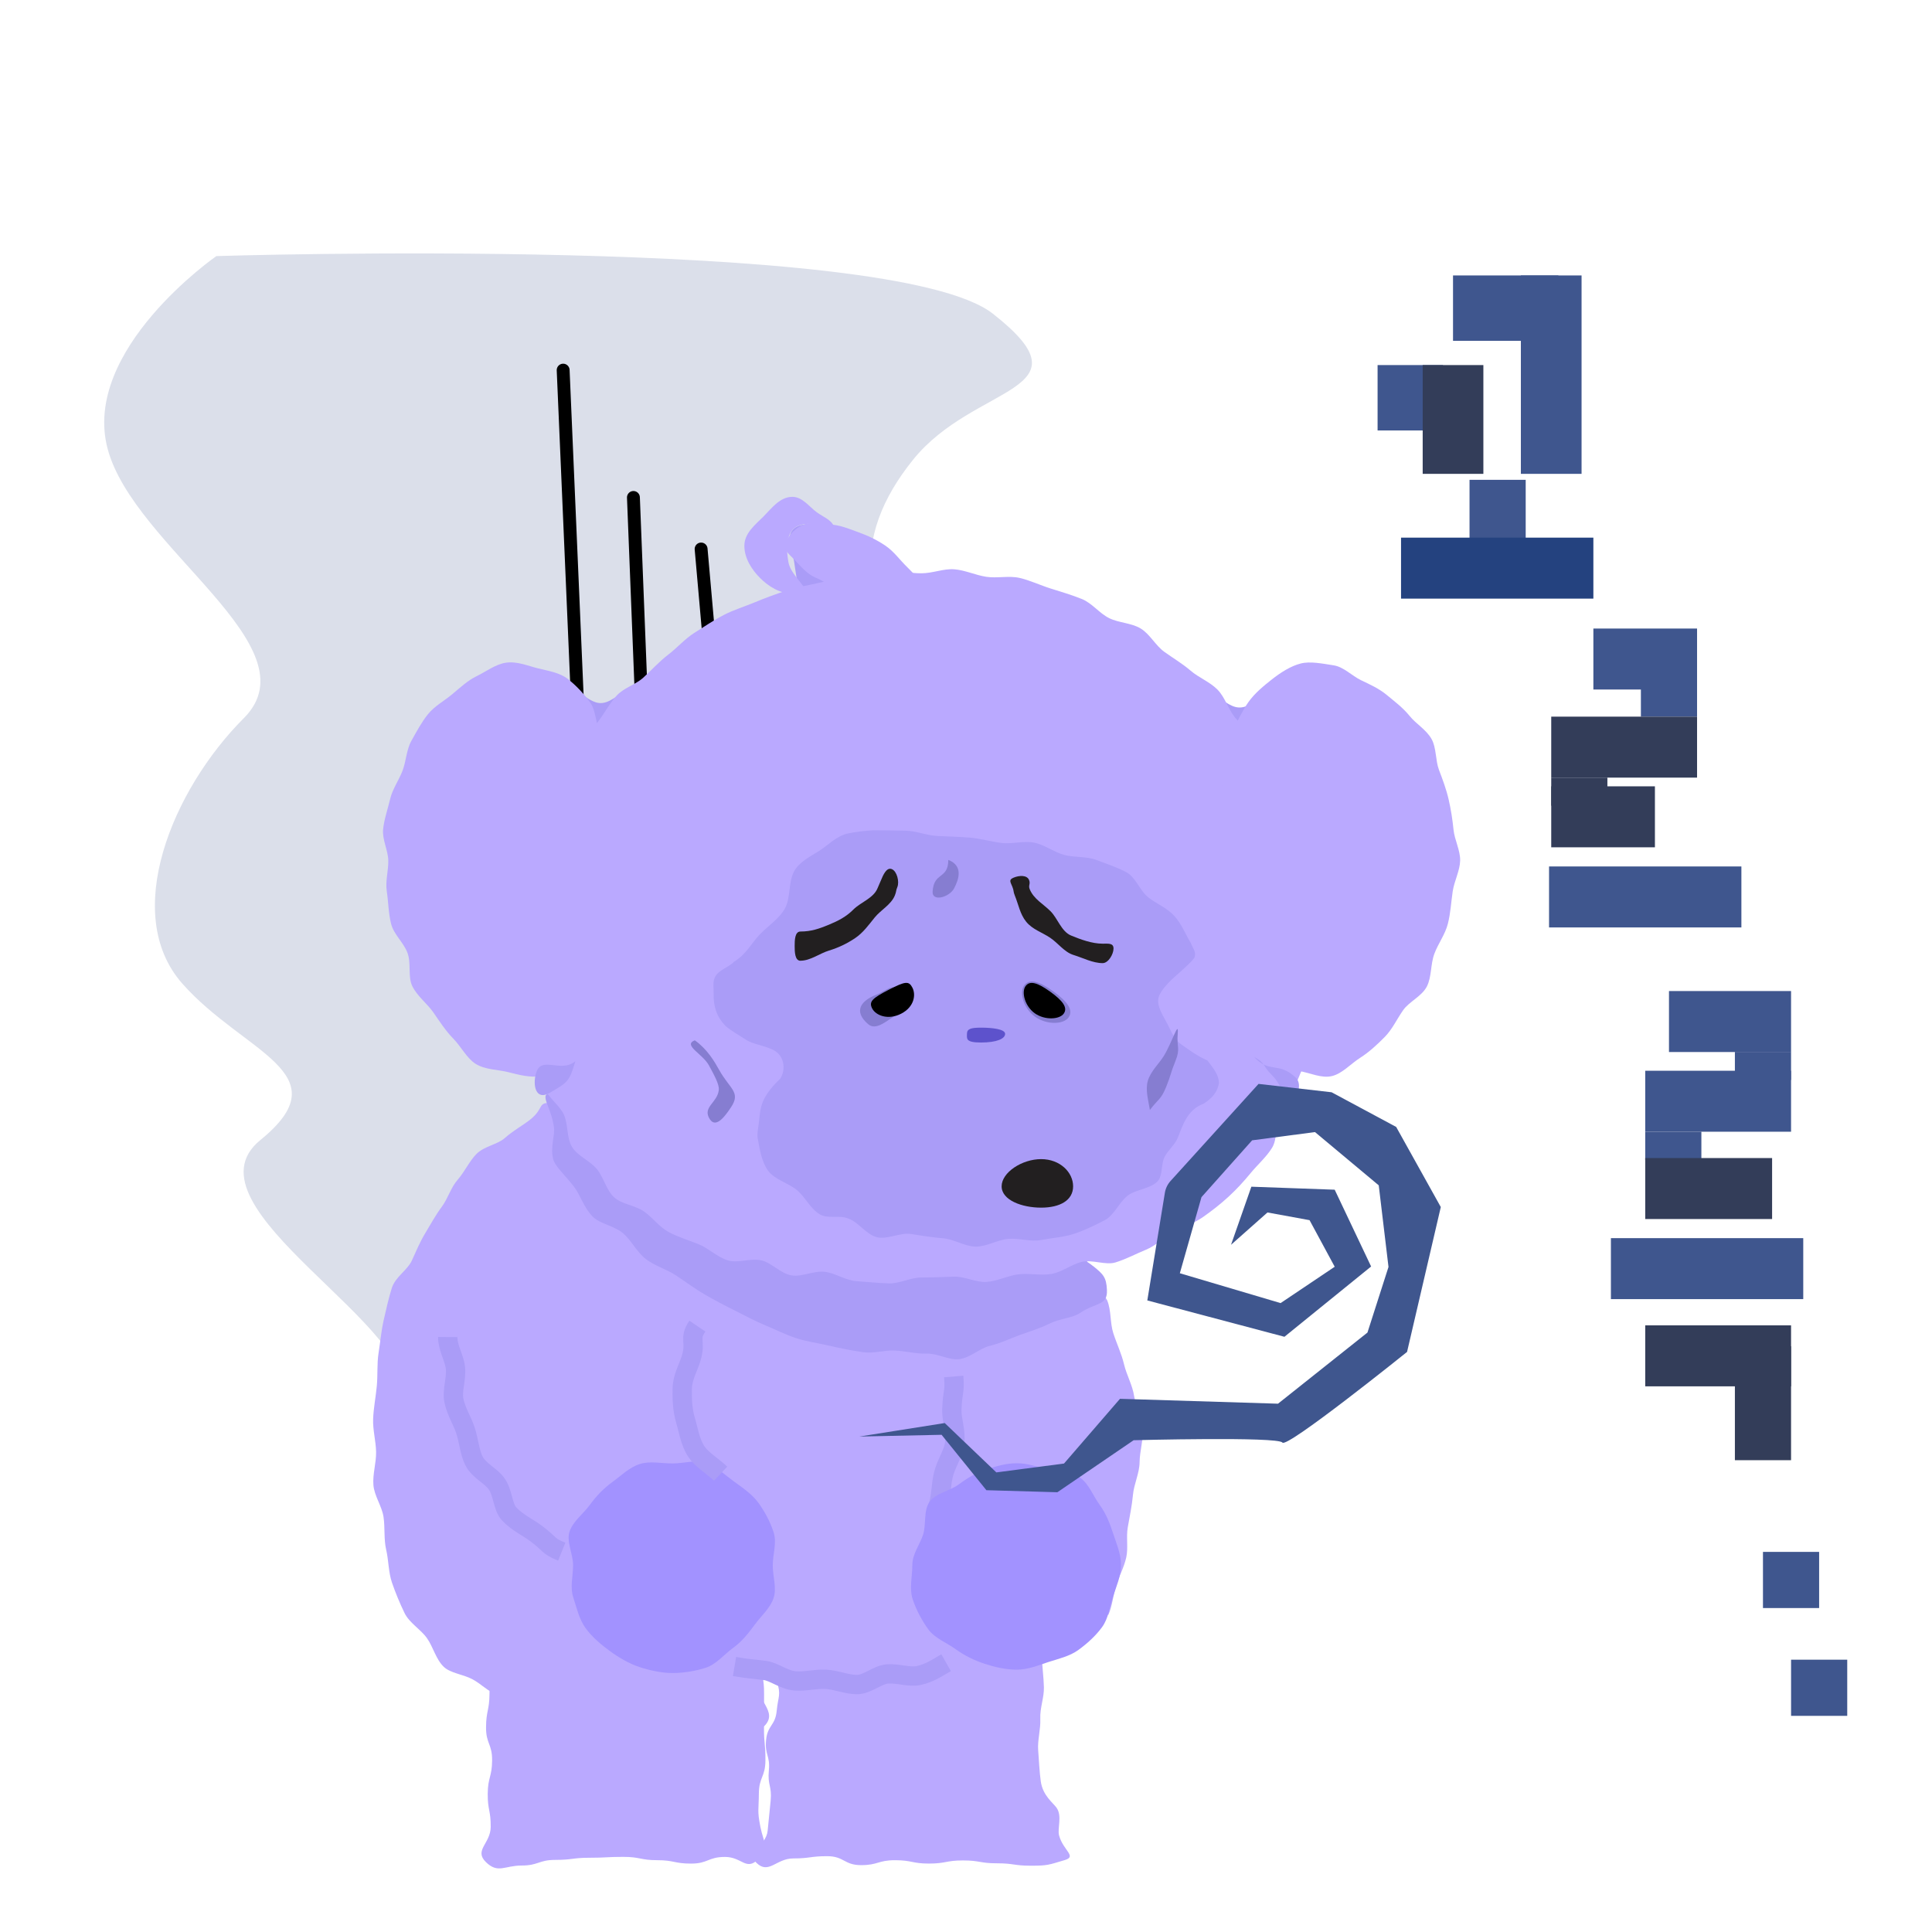 <svg width="300" height="300" viewBox="0 0 300 300" fill="none" xmlns="http://www.w3.org/2000/svg">
<path opacity="0.19" d="M33.599 39.765C33.599 39.765 12.619 54.31 16.711 69.688C20.803 85.066 48.955 100.419 37.864 111.51C26.772 122.602 18.75 141.902 28.307 152.729C37.864 163.556 53.241 166.604 40.432 177.025C27.622 187.446 66.478 206.559 62.442 217.506L148.661 220.152C148.661 220.152 162.045 131.012 147.13 113.32C132.214 95.628 132.158 83.387 141.747 71.427C151.335 59.468 169.824 61.01 154.182 48.719C138.54 36.428 33.599 39.765 33.599 39.765Z" fill="#3F568E"/>
<path d="M87.447 57.475L90.287 123.392" stroke="black" stroke-width="2" stroke-linecap="round" stroke-linejoin="round"/>
<path d="M98.358 77.245L99.791 113.546" stroke="black" stroke-width="2" stroke-linecap="round" stroke-linejoin="round"/>
<path d="M108.868 85.249L110.79 106.991" stroke="black" stroke-width="2" stroke-linecap="round" stroke-linejoin="round"/>
<path d="M169.133 196.9C168.424 195.172 168.582 192.836 167.344 191.591C166.106 190.346 163.947 189.876 162.289 189.185C160.634 188.494 158.846 187.696 157.025 187.689C155.205 187.682 153.18 187.714 151.451 188.423L151.913 189.552C150.185 190.261 148.611 190.977 147.366 192.215C146.121 193.454 145.433 195.122 144.741 196.777C144.05 198.431 144.085 200.029 144.078 201.85C144.071 203.67 144.318 205.176 145.027 206.902C145.669 209.24 145.482 209.325 146.019 211.692C146.555 214.059 146.587 214.052 147.119 216.423C147.652 218.794 147.521 218.822 148.054 221.193L148.248 221.44C147.959 223.588 147.289 223.5 146.999 225.648C146.71 227.797 147.222 227.867 146.932 230.019C146.643 232.171 144.569 232.383 145.602 234.291C146.837 236.57 147.733 235.879 149.934 237.251C152.136 238.623 152.185 238.542 154.383 239.915C156.581 241.287 156.295 241.753 158.496 243.125C160.698 244.497 161.368 243.418 163.569 244.79C165.771 246.162 165.661 246.342 167.863 247.715C170.064 249.087 169.605 250.032 172.1 250.759C172.689 249.468 172.833 247.817 173.317 246.222C173.747 244.804 174.53 243.407 174.883 241.844C175.215 240.356 174.851 238.708 175.119 237.166C175.416 235.47 175.768 233.836 175.924 232.132C176.079 230.428 176.94 228.756 176.957 227.042C176.975 225.327 177.564 223.542 177.441 221.835C177.317 220.127 176.361 218.462 176.104 216.765C175.846 215.068 174.932 213.513 174.537 211.84C174.142 210.168 173.398 208.651 172.872 207.014C172.346 205.378 172.576 203.497 171.92 201.906C170.473 199.426 170.209 199.539 169.126 196.904L169.133 196.9Z" fill="#BAA9FF"/>
<path d="M117.722 288.718C115.835 290.553 115.214 288.344 112.582 288.344C109.95 288.344 109.95 289.378 107.319 289.378C104.687 289.378 104.687 288.849 102.055 288.849C99.423 288.849 99.423 288.334 96.792 288.334C94.16 288.334 94.16 288.471 91.528 288.471C88.897 288.471 88.897 288.803 86.261 288.803C83.626 288.803 83.629 289.678 80.994 289.678C78.359 289.678 77.315 290.983 75.442 289.134C73.568 287.286 76.175 286.27 76.197 283.688C76.218 281.105 75.713 281.105 75.734 278.523C75.755 275.94 76.394 275.948 76.415 273.369C76.436 270.79 75.452 270.779 75.473 268.2C75.494 265.622 75.985 265.625 76.006 263.043C76.027 260.461 76.288 260.464 76.309 257.885C76.331 255.306 76.57 255.306 76.592 252.728C76.613 250.149 76.323 250.145 76.345 247.566C76.366 244.988 76.422 244.984 76.443 242.405C76.465 239.826 74.143 238.877 75.992 237.078C77.84 235.279 78.782 237.156 81.414 237.156C84.046 237.156 84.046 237.657 86.677 237.657C89.309 237.657 89.309 236.944 91.941 236.944C94.573 236.944 94.573 237.343 97.204 237.343C99.836 237.343 99.836 237.53 102.468 237.53C105.1 237.53 105.1 236.711 107.735 236.711C110.37 236.711 110.367 236.383 113.002 236.383C115.637 236.383 116.431 235.353 118.304 237.205C120.177 239.057 117.57 239.816 117.549 242.398C117.528 244.981 118.142 244.984 118.121 247.563C118.1 250.142 118.318 250.145 118.297 252.724C118.276 255.303 118.258 255.303 118.237 257.885C118.216 260.468 118.668 260.468 118.646 263.05C118.625 265.632 118.653 265.629 118.632 268.208C118.611 270.786 118.876 270.79 118.855 273.372C118.833 275.955 117.853 275.944 117.835 278.523C117.817 281.102 117.57 281.119 118.068 283.652C118.565 286.185 119.578 286.922 117.729 288.722L117.722 288.718Z" fill="#BAA9FF"/>
<path d="M117.888 260.581C118.227 259.572 120.238 259.97 120.583 260.976C121.345 263.181 120.827 263.339 120.605 265.661C120.382 267.982 119.183 267.865 118.957 270.19C118.731 272.515 119.613 272.6 119.387 274.921C119.162 277.242 119.888 277.313 119.663 279.634C119.437 281.955 119.423 281.955 119.2 284.28C118.978 286.605 115.8 287.66 117.479 289.279C119.377 291.107 120.534 288.577 123.169 288.577C125.804 288.577 125.804 288.228 128.44 288.228C131.075 288.228 131.075 289.618 133.71 289.618C136.346 289.618 136.346 288.852 138.981 288.852C141.616 288.852 141.616 289.374 144.251 289.374C146.887 289.374 146.887 288.888 149.522 288.888C152.157 288.888 152.157 289.332 154.792 289.332C157.428 289.332 157.428 289.706 160.066 289.706C162.705 289.706 162.808 289.579 165.337 288.831C167.277 288.256 165.079 287.339 164.455 285.011C164.159 283.906 164.967 282.008 164.07 280.717C163.545 279.959 161.922 278.833 161.612 276.614C161.414 275.196 161.336 273.513 161.206 271.75C161.093 270.208 161.608 268.536 161.537 266.871C161.467 265.205 162.134 263.614 162.098 262.009C162.063 260.404 161.806 258.714 161.795 257.176C161.781 255.391 161.605 253.747 161.612 252.333C161.622 249.405 160.317 249.75 161.354 247.563C162.458 245.242 163.139 246.406 164.289 243.287C164.776 241.968 164.067 240.063 164.303 238.034C164.48 236.535 165.192 234.909 165.104 232.979C165.034 231.423 164.201 229.836 163.894 227.98C163.637 226.417 164.293 224.544 163.831 222.756C163.428 221.203 161.911 219.88 161.329 218.148C160.814 216.61 161.167 214.673 160.497 212.991C159.894 211.474 159.209 209.89 158.468 208.253C157.791 206.757 157.089 205.184 156.285 203.586C155.547 202.111 154.38 200.784 153.529 199.222C152.739 197.768 151.392 196.572 150.499 195.038C149.663 193.602 149.261 191.859 148.333 190.349C147.458 188.931 146.4 187.993 145.44 186.511C143.101 185.424 143.211 185.308 140.713 184.666C138.215 184.024 138.032 184.737 135.534 184.094C133.036 183.452 133.206 182.786 130.708 182.144C128.21 181.498 128.165 181.674 125.667 181.029C123.169 180.383 123.314 179.826 120.816 179.18C118.319 178.535 118.16 179.152 115.662 178.51C113.164 177.864 113.228 177.621 110.727 176.979C108.225 176.337 108.293 176.09 105.795 175.448C103.297 174.806 103.459 174.171 100.962 173.525C98.464 172.88 98.454 172.922 95.956 172.276C93.455 171.631 93.303 172.227 90.802 171.581C88.3 170.936 88.311 171.352 85.732 171.25C83.305 171.151 84.639 172.026 82.289 173.882C81.192 174.749 79.735 175.518 78.373 176.725C77.244 177.727 75.205 177.967 73.992 179.18C72.888 180.284 72.186 181.907 71.085 183.167C69.984 184.426 69.579 186.07 68.598 187.393C67.617 188.716 66.887 190.074 66.044 191.468C65.201 192.861 64.615 194.283 63.941 195.757C63.267 197.232 61.383 198.266 60.833 200.026C60.353 201.564 59.962 203.282 59.57 205.028C59.21 206.63 59.052 208.373 58.78 210.112C58.522 211.756 58.674 213.509 58.508 215.241C58.343 216.974 58.007 218.61 57.94 220.332C57.873 222.054 58.367 223.736 58.399 225.447C58.431 227.158 57.849 228.894 57.983 230.587C58.117 232.281 59.302 233.872 59.553 235.544C59.803 237.216 59.581 239.005 59.965 240.641C60.35 242.278 60.315 244.141 60.858 245.725C61.401 247.309 62.1 249.002 62.833 250.502C63.567 252.001 65.338 253.013 66.301 254.375C67.264 255.737 67.698 257.684 68.922 258.838C69.97 259.822 71.815 259.953 73.332 260.739C74.666 261.431 75.83 262.711 77.368 263.262C78.839 263.791 80.497 263.837 82.017 264.246C83.538 264.655 85.136 265.008 86.611 265.318C88.308 265.671 89.786 266.578 91.154 266.797C93.959 267.248 93.539 266.878 95.899 267.005C98.693 267.156 98.69 267.259 101.487 267.365C104.285 267.47 104.313 266.73 107.111 266.839C109.908 266.948 109.855 268.289 112.653 268.398C115.45 268.508 116.452 270.077 118.516 268.186C121.278 265.657 116.763 263.967 117.899 260.57L117.888 260.581Z" fill="#BAA9FF"/>
<path d="M119.183 246.677C116.914 247.609 117.39 248.766 115.122 249.697C112.854 250.629 112.614 250.047 110.345 250.978C108.077 251.909 108.243 252.315 105.975 253.246C103.706 254.178 103.77 254.34 101.501 255.271C99.233 256.203 99.053 255.772 96.785 256.703C96.016 257.021 95.261 256.485 94.943 255.712C94.012 253.444 94.103 253.409 93.172 251.14C92.241 248.872 92.216 248.882 91.285 246.618C90.353 244.349 90.406 244.328 89.479 242.06C88.551 239.791 87.605 240.179 86.674 237.911C85.743 235.643 86.55 235.311 85.623 233.046C84.695 230.781 84.06 231.039 83.132 228.77C82.204 226.502 82.546 226.361 81.615 224.093C80.684 221.824 81.587 221.454 80.656 219.189C79.724 216.924 79.41 217.051 78.479 214.779C77.548 212.507 77.216 212.648 76.285 210.377C75.576 208.648 74.711 206.909 74.718 205.152C74.725 203.395 75.907 201.709 76.599 200.054C77.29 198.4 78.31 197.119 79.601 195.835C80.892 194.551 81.806 192.822 83.531 192.113L83.926 193.073C85.654 192.364 87.186 192.053 88.942 192.057C90.699 192.06 92.385 192.208 94.04 192.9C95.695 193.591 97.473 194.11 98.757 195.401C100.041 196.692 100.334 198.484 101.043 200.209C101.974 202.478 102.676 202.189 103.607 204.457C104.539 206.725 104.916 206.57 105.848 208.835C106.779 211.1 106.461 211.23 107.393 213.499C108.324 215.767 107.774 215.993 108.705 218.258C109.636 220.522 109.714 220.491 110.645 222.759C111.577 225.027 112.148 224.791 113.08 227.059C114.011 229.328 113.351 229.599 114.279 231.868C115.207 234.136 115.782 233.9 116.71 236.168C117.637 238.437 117.144 238.641 118.075 240.91C119.006 243.178 119.116 243.132 120.047 245.4C120.364 246.169 119.948 246.353 119.179 246.67L119.183 246.677Z" fill="#BAA9FF"/>
<path d="M123.134 82.226C121.973 83.524 123.014 85.517 123.296 87.129C123.578 88.742 123.631 90.435 124.383 91.719C126.03 91.402 128.083 90.999 129.11 89.758C130.137 88.516 130.359 86.466 130.359 84.752C130.359 83.993 130.193 82.928 129.971 82.24C127.332 81.323 124.284 80.942 123.134 82.226Z" fill="#AA9CF7"/>
<path d="M123.12 82.212C124.27 80.928 127.036 81.221 129.678 82.138C129.212 80.698 128.027 80.416 126.831 79.545C125.635 78.673 124.602 77.149 123.042 77.149C121.088 77.149 119.804 78.952 118.523 80.233C117.243 81.513 115.584 82.797 115.584 84.752C115.584 86.706 116.752 88.481 118.033 89.761C119.313 91.042 121.088 92.174 123.042 92.174C123.504 92.174 124.637 91.631 125.074 91.546C124.323 90.262 122.7 88.869 122.425 87.281C122.15 85.694 121.959 83.51 123.123 82.212H123.12Z" fill="#BAA9FF"/>
<path d="M189.104 108.268C190.808 109.34 191.82 110.247 193.425 109.693C194.392 109.358 194.59 108.208 196.336 106.906C197.352 109.27 196.939 109.15 196.89 111.718C196.84 114.286 197.638 114.304 197.588 116.872C197.539 119.44 196.89 119.43 196.84 122.002C196.791 124.573 197.535 124.584 197.486 127.156C197.437 129.728 196.343 129.706 196.294 132.278C196.244 134.85 199.14 137.485 196.629 138.025C194.117 138.565 195.246 135.069 193.828 132.811C192.409 130.553 192.529 130.479 191.111 128.221C189.693 125.963 189.58 126.037 188.162 123.78C186.744 121.522 185.894 122.055 184.475 119.797C183.057 117.539 182.92 117.56 183.071 114.897C183.209 112.498 183.523 112.741 185.061 110.896C186.599 109.051 186.941 109.312 189.104 108.264V108.268Z" fill="#AA9CF7"/>
<path d="M97.003 107.326C95.299 108.399 94.061 109.587 92.453 109.034C91.486 108.698 90.632 108.025 88.886 106.723C87.87 109.087 88.247 109.157 88.297 111.729C88.346 114.301 89.517 114.276 89.567 116.844C89.616 119.412 88.974 119.426 89.023 121.998C89.073 124.57 89.517 124.559 89.567 127.128C89.616 129.696 89.743 129.696 89.793 132.268C89.842 134.839 86.466 137.676 88.981 138.216C91.585 138.776 90.071 134.854 91.49 132.599C92.908 130.345 93.243 130.553 94.661 128.295C96.079 126.038 95.987 125.981 97.406 123.727C98.824 121.473 98.894 121.511 100.312 119.254C101.731 116.996 104.165 117.476 104.013 114.816C103.876 112.417 101.872 113.038 100.57 111.016C99.169 108.836 99.166 108.37 97.003 107.323V107.326Z" fill="#AA9CF7"/>
<path d="M169.757 196.607C171.302 197.86 171.8 198.322 171.884 200.308C171.99 202.788 170.247 202.171 167.669 203.899C166.501 204.683 164.575 204.721 162.881 205.568C161.527 206.245 159.982 206.715 158.292 207.321C156.831 207.847 155.371 208.584 153.66 208.994C152.132 209.36 150.686 210.821 148.961 211.05C147.391 211.258 145.616 210.133 143.884 210.189C142.297 210.242 140.702 209.808 138.977 209.71C137.386 209.618 135.7 210.207 133.996 209.964C132.292 209.72 130.528 209.371 128.821 208.969C127.102 208.563 125.332 208.341 123.663 207.801C121.994 207.261 120.396 206.436 118.78 205.773C117.165 205.109 115.602 204.235 114.043 203.466C112.483 202.696 110.896 201.853 109.396 200.985C107.897 200.118 106.444 199.028 105.011 198.075C103.505 197.073 101.695 196.576 100.337 195.542C98.877 194.431 98.065 192.646 96.799 191.542C95.388 190.31 93.162 190.074 92.019 188.903C90.65 187.499 90.11 185.562 89.175 184.331C87.789 182.503 86.169 181.131 85.887 179.953C85.439 178.104 86.173 176.365 86.025 175.109C85.63 171.775 83.407 169.669 85.767 169.743C88.353 169.828 88.311 170.904 90.78 171.673C93.25 172.442 93.08 172.985 95.546 173.754C98.012 174.524 98.051 174.411 100.521 175.183C102.99 175.956 103.004 175.913 105.474 176.686C107.943 177.455 107.788 177.949 110.257 178.722C112.727 179.491 112.942 178.806 115.408 179.579C117.877 180.351 117.782 180.655 120.251 181.424C122.721 182.196 122.672 182.352 125.141 183.124C127.61 183.897 127.893 182.99 130.362 183.763C132.832 184.535 132.821 184.564 135.29 185.336C137.76 186.109 137.845 185.834 140.314 186.606C142.784 187.379 142.589 188 145.059 188.772C147.528 189.545 147.68 189.054 150.15 189.824C152.619 190.593 152.563 190.783 155.032 191.552C157.501 192.321 157.251 193.122 159.72 193.895C162.19 194.667 162.215 194.667 164.762 195.119C167.309 195.57 167.732 194.981 169.743 196.611L169.757 196.607Z" fill="#AA9CF7"/>
<path d="M204.548 143.789C204.548 145.486 204.248 147.169 204.185 148.831C204.121 150.492 204.308 152.235 204.167 153.886C204.026 155.537 203.892 157.283 203.652 158.92C203.412 160.557 203.247 162.321 202.883 163.937C202.52 165.552 201.645 167.133 201.133 168.713C200.622 170.294 199.366 171.62 198.685 173.137C198.004 174.654 198.403 176.802 197.524 178.231C196.65 179.656 195.284 180.838 194.212 182.144C193.139 183.449 191.996 184.698 190.737 185.851C189.478 187.005 188.172 188.021 186.758 189.012C185.424 189.944 183.759 190.469 182.228 191.284C180.799 192.05 179.55 193.404 177.938 194.06C176.439 194.671 174.89 195.51 173.225 196.025C171.68 196.505 169.669 195.553 167.972 195.944C166.392 196.311 164.931 197.539 163.217 197.825C161.615 198.093 159.862 197.68 158.137 197.878C156.521 198.064 154.912 198.932 153.184 199.056C151.557 199.172 149.829 198.181 148.1 198.237C146.467 198.29 144.809 198.368 143.08 198.368C141.351 198.368 139.662 199.342 138.028 199.285C136.3 199.229 134.613 199.052 132.987 198.936C131.258 198.812 129.689 197.673 128.069 197.486C126.344 197.288 124.506 198.311 122.905 198.04C121.19 197.751 119.818 196.075 118.237 195.711C116.54 195.32 114.575 196.191 113.027 195.711C111.362 195.196 110.049 193.845 108.55 193.235C106.938 192.575 105.322 192.106 103.89 191.344C102.359 190.526 101.343 189.055 100.009 188.123C98.595 187.135 96.559 187.019 95.353 185.911C94.146 184.804 93.73 182.807 92.678 181.526C91.627 180.246 89.701 179.522 88.826 178.097C87.951 176.672 88.255 174.619 87.56 173.084C86.865 171.55 85.069 170.467 84.547 168.854C84.025 167.242 84.219 165.457 83.848 163.799C83.478 162.141 82.427 160.645 82.18 158.959C81.933 157.273 82.247 155.565 82.102 153.868C81.961 152.217 82.6 150.503 82.536 148.802C82.472 147.102 82.017 145.483 82.017 143.786C82.017 142.142 81.404 140.456 81.559 138.847C81.714 137.238 83.287 135.802 83.598 134.215C83.908 132.627 82.797 130.652 83.263 129.096C83.728 127.54 85.792 126.528 86.406 125.025C87.02 123.522 87.464 121.995 88.216 120.552C88.967 119.109 89.853 117.8 90.735 116.431C91.617 115.063 91.899 113.299 92.901 112.008C93.903 110.716 94.657 109.192 95.769 107.996C96.88 106.8 98.69 106.317 99.9 105.217C101.195 104.038 102.359 102.722 103.763 101.653C105.167 100.585 106.342 99.202 107.837 98.26C109.333 97.318 110.804 96.319 112.374 95.501C113.944 94.683 115.655 94.178 117.288 93.494C118.922 92.809 120.569 92.213 122.252 91.663C123.935 91.112 125.674 90.862 127.395 90.453C129.117 90.043 130.814 89.698 132.564 89.423C134.285 89.154 136.028 88.89 137.795 88.752C139.563 88.615 141.291 89.02 143.069 89.02C144.847 89.02 146.498 88.272 148.174 88.4C149.85 88.526 151.497 89.317 153.159 89.567C154.821 89.818 156.673 89.363 158.31 89.737C159.946 90.111 161.552 90.887 163.157 91.388C164.762 91.888 166.43 92.386 167.993 93.014C169.556 93.642 170.71 95.226 172.216 95.977C173.722 96.729 175.67 96.715 177.113 97.586C178.556 98.457 179.42 100.225 180.785 101.209C182.15 102.193 183.6 103.043 184.877 104.141C186.154 105.238 187.879 105.887 189.058 107.09C190.236 108.293 190.723 110.131 191.788 111.436C192.854 112.741 194.639 113.524 195.584 114.925C196.533 116.333 197.609 117.708 198.421 119.19C199.232 120.672 200.11 122.199 200.77 123.759C201.43 125.318 201.867 127.018 202.375 128.638C202.883 130.257 203.656 131.865 203.998 133.531C204.34 135.196 202.947 137.104 203.116 138.801C203.285 140.498 204.534 142.078 204.534 143.789H204.548Z" fill="#BAA9FF"/>
<path d="M98.302 132.645C98.559 134.356 99.709 135.975 99.79 137.64C99.872 139.306 99.6 141.14 99.508 142.795C99.413 144.537 99.251 146.291 98.965 147.913C98.665 149.645 97.085 150.997 96.587 152.559C96.051 154.246 95.465 155.72 94.718 157.163C93.899 158.747 93.264 160.222 92.216 161.457C91.066 162.811 90.086 164.18 88.696 165.037C87.232 165.937 85.701 166.851 84.007 167.105C82.314 167.359 80.589 166.914 78.924 166.484C77.343 166.074 75.325 166.134 73.826 165.175C72.464 164.303 71.6 162.511 70.351 161.238C69.212 160.077 68.291 158.652 67.282 157.195C66.347 155.851 64.841 154.74 64.043 153.173C63.295 151.702 63.881 149.61 63.278 147.973C62.675 146.336 61.165 145.148 60.734 143.465C60.304 141.782 60.318 140.11 60.06 138.399C59.817 136.783 60.332 135.174 60.293 133.598C60.255 132.021 59.33 130.352 59.489 128.779C59.648 127.205 60.223 125.604 60.583 124.065C60.943 122.527 61.948 121.137 62.509 119.666C63.07 118.195 63.112 116.403 63.881 115.034C64.689 113.595 65.462 112.134 66.442 110.917C67.48 109.63 68.979 108.836 70.175 107.838C71.445 106.779 72.616 105.668 74.027 104.987C75.438 104.306 76.948 103.146 78.525 102.909C80.278 102.645 81.993 103.396 83.481 103.767C85.066 104.165 86.896 104.419 88.205 105.453C89.412 106.409 90.678 107.714 91.673 109.136C92.552 110.392 92.488 112.346 93.215 113.912C93.867 115.32 95.007 116.618 95.547 118.238C96.044 119.723 95.966 121.444 96.379 123.081C96.764 124.616 97.014 126.214 97.335 127.854C97.656 129.495 98.055 130.991 98.302 132.634V132.645Z" fill="#BAA9FF"/>
<path d="M186.355 132.493C186.098 134.204 185.914 135.972 185.83 137.637C185.745 139.302 186.884 141.091 186.976 142.749C187.071 144.492 186.842 146.213 187.124 147.839C187.424 149.572 187.382 151.378 187.879 152.937C188.416 154.623 189.47 156.087 190.218 157.534C191.037 159.118 192.084 160.479 193.132 161.711C194.282 163.065 195.708 163.944 197.101 164.797C198.565 165.697 200.068 166.064 201.758 166.321C203.447 166.579 205.211 167.507 206.876 167.08C208.457 166.671 209.727 165.2 211.223 164.244C212.584 163.372 213.794 162.268 215.043 160.998C216.183 159.837 216.867 158.317 217.876 156.863C218.811 155.519 220.772 154.729 221.57 153.166C222.318 151.695 222.117 149.748 222.723 148.111C223.33 146.474 224.392 145.134 224.822 143.447C225.253 141.761 225.32 140.114 225.577 138.403C225.821 136.787 226.692 135.213 226.731 133.636C226.77 132.06 225.856 130.401 225.701 128.828C225.546 127.255 225.292 125.639 224.935 124.101C224.579 122.563 224.007 121.025 223.447 119.557C222.886 118.089 223.058 116.117 222.289 114.749C221.482 113.309 219.869 112.399 218.892 111.182C217.855 109.894 216.585 108.953 215.386 107.954C214.116 106.896 212.736 106.296 211.325 105.615C209.914 104.934 208.644 103.544 207.067 103.308C205.314 103.043 203.469 102.652 201.98 103.026C200.396 103.424 198.791 104.476 197.482 105.509C196.275 106.465 194.829 107.626 193.834 109.048C192.956 110.304 192.18 111.902 191.453 113.472C190.8 114.879 191.622 116.961 191.083 118.58C190.585 120.065 189.798 121.49 189.389 123.127C189.005 124.662 188.147 126.136 187.83 127.777C187.512 129.417 186.602 130.857 186.355 132.501V132.493Z" fill="#BAA9FF"/>
<path d="M83.252 166.596C84.078 163.862 87.048 166.681 89.345 164.783C88.382 167.976 88.206 168.036 85.323 169.712C83.21 170.939 82.667 168.537 83.249 166.596H83.252Z" fill="#AA9CF7"/>
<path d="M201.208 167.327C198.445 164.769 197.207 166.762 194.741 164.131C196.544 165.073 196.029 165.489 197.479 166.918C198.929 168.346 198.611 169.316 200.495 170.086C201.596 170.534 202.192 168.24 201.208 167.327Z" fill="#AA9CF7"/>
<path d="M189.284 168.181C189.012 169.609 188.268 170.512 186.857 171.401C184.387 172.29 183.632 174.785 182.927 176.563C182.503 177.716 181.399 178.563 180.845 179.625C180.291 180.687 180.556 182.32 179.879 183.283C178.806 184.62 176.393 184.634 175.063 185.689C173.733 186.744 173.035 188.702 171.507 189.492C170.018 190.261 168.417 191.044 166.776 191.584C165.136 192.124 163.404 192.212 161.707 192.54C160.01 192.868 158.271 192.223 156.56 192.371C154.849 192.519 153.226 193.584 151.519 193.574C149.818 193.563 148.178 192.431 146.488 192.286C144.798 192.141 143.151 191.887 141.489 191.612C139.828 191.337 137.796 192.515 136.176 192.113C134.479 191.693 133.301 189.757 131.742 189.224C130.468 188.642 128.599 189.287 127.371 188.603C125.829 187.742 125.007 185.788 123.681 184.744C122.266 183.629 120.248 183.138 119.268 181.784C118.237 180.359 117.98 178.464 117.648 176.739C117.539 175.935 117.744 175.155 117.835 174.347C117.973 173.081 118.05 171.772 118.685 170.576C119.268 169.486 120.121 168.48 121.127 167.524C121.853 166.494 121.924 164.737 120.869 163.616C119.814 162.494 117.415 162.349 116.015 161.562C114.897 160.839 113.634 160.134 112.664 159.319C111.252 157.837 110.769 156.278 110.815 154.32C110.847 153.509 110.614 152.549 111.027 151.709C111.644 150.542 113.115 150.27 113.969 149.339C115.821 148.249 116.731 146.414 117.888 145.197C119.261 143.747 121.042 142.643 121.906 141.024C122.771 139.404 122.404 137.133 123.268 135.365C124.09 133.848 125.741 133.04 127.191 132.13C128.542 131.283 129.851 129.837 131.597 129.435C132.814 129.163 134.236 129.012 135.591 128.923C137.224 128.93 138.921 128.952 140.604 128.987C142.286 129.022 143.902 129.738 145.574 129.812C147.246 129.886 148.898 129.929 150.556 130.063C152.214 130.197 153.833 130.677 155.477 130.888C157.121 131.1 158.923 130.532 160.543 130.839C162.162 131.146 163.644 132.314 165.228 132.747C166.812 133.181 168.703 132.941 170.234 133.531C171.765 134.12 173.486 134.67 174.926 135.453C176.365 136.236 177.021 138.36 178.33 139.366C179.639 140.371 181.244 140.995 182.362 142.241C183.48 143.486 184.038 144.982 184.909 146.442C185.255 147.328 185.809 147.843 185.456 148.732C184.867 149.522 184.077 150.154 183.234 150.947C182.105 151.928 180.768 153.12 180.104 154.373C179.367 155.766 180.302 157.181 181.046 158.585C181.752 159.77 182.126 161.234 183.385 162.138C184.648 163.041 185.957 164.011 187.477 164.66C188.486 165.955 189.266 166.967 189.28 168.184L189.284 168.181Z" fill="#AA9CF7"/>
<path d="M165.926 157.992C165.143 159.082 162.533 159.174 160.73 157.879C158.927 156.585 158.239 154.119 159.022 153.025C159.806 151.931 161.291 152.312 163.559 153.942C165.828 155.576 166.713 156.899 165.926 157.989V157.992Z" fill="#867DD1"/>
<path d="M165.175 157.396C164.508 158.324 162.211 158.44 160.677 157.34C159.142 156.239 158.578 154.062 159.244 153.131C159.911 152.2 161.15 152.605 163.083 153.995C165.016 155.385 165.841 156.468 165.175 157.396Z" fill="black"/>
<path d="M156.073 160.539C156.073 161.287 154.785 161.88 152.344 161.88C149.903 161.88 150.15 161.291 150.15 160.539C150.15 159.788 150.686 159.573 152.344 159.573C154.002 159.573 156.073 159.788 156.073 160.539Z" fill="#5D52CC"/>
<path d="M143.927 91.507C143.041 90.386 142.054 89.207 140.819 88.011C139.715 86.943 138.812 85.623 137.46 84.713C136.152 83.831 134.769 83.171 133.259 82.632C131.788 82.106 130.338 81.464 128.697 81.439C127.293 81.206 125.741 81.044 124.609 81.545C123.208 82.166 122.09 83.563 121.903 84.716C121.776 85.486 122.559 86.089 123.303 86.851C124.263 87.832 125.212 89.088 126.672 89.708C127.964 90.259 128.923 90.88 129.946 92.104C130.729 93.042 131.562 93.892 131.862 95.698C132.215 97.819 133.774 100.253 135.788 101.004C137.111 101.498 138.6 100.196 139.711 100.211C141.394 100.232 142.925 100.549 143.983 99.54C145.042 98.531 145.267 96.87 145.391 95.328C145.507 93.871 144.96 92.823 143.927 91.511V91.507Z" fill="#BAA9FF"/>
<path d="M119.991 243.033C119.991 244.776 120.636 246.561 120.125 248.131C119.613 249.701 118.17 250.939 117.182 252.297C116.195 253.655 115.165 254.925 113.792 255.92C112.42 256.915 111.235 258.432 109.605 258.961C108.031 259.473 106.172 259.787 104.43 259.787C102.687 259.787 100.863 259.367 99.29 258.855C97.716 258.344 96.079 257.381 94.725 256.393C93.37 255.405 91.941 254.202 90.943 252.834C89.944 251.465 89.546 249.673 89.017 248.043C88.487 246.413 88.988 244.776 88.988 243.033C88.988 241.291 87.927 239.41 88.434 237.837C88.942 236.263 90.59 235.053 91.578 233.695C92.566 232.337 93.698 231.141 95.067 230.146C96.436 229.151 97.698 227.867 99.332 227.338C100.905 226.827 102.687 227.243 104.433 227.243C106.179 227.243 108.021 226.636 109.594 227.148C111.168 227.659 112.547 229.01 113.905 229.998C115.263 230.986 116.763 231.981 117.761 233.353C118.759 234.725 119.599 236.306 120.128 237.936C120.657 239.565 119.998 241.291 119.998 243.033H119.991Z" fill="#A292FF"/>
<path d="M108.289 205.917C106.899 207.964 108.148 208.179 107.319 210.93C106.899 212.327 105.971 213.823 105.936 215.64C105.908 217.171 105.947 218.886 106.458 220.59C106.896 222.047 107.143 223.906 108.137 225.409C108.966 226.664 110.582 227.589 111.898 228.831" stroke="#AA9CF7" stroke-width="3" stroke-miterlimit="10"/>
<path d="M148.09 213.742C148.298 216.338 147.927 215.732 147.8 218.889C147.737 220.399 148.481 222.216 148.238 224.128C148.03 225.751 146.876 227.299 146.47 229.074C146.093 230.718 146.167 232.51 145.571 234.182" stroke="#AA9CF7" stroke-width="3" stroke-miterlimit="10"/>
<path d="M87.228 240.941C84.949 240.024 85.563 239.83 83.136 238.038C82.007 237.205 80.38 236.45 79.089 235.113C78.045 234.034 78.133 231.85 77.114 230.4C76.232 229.144 74.373 228.389 73.593 226.83C72.902 225.447 72.81 223.705 72.26 222.061C71.766 220.589 70.82 219.143 70.478 217.45C70.171 215.922 70.877 214.19 70.725 212.472C70.591 210.916 69.511 209.336 69.525 207.614" stroke="#AA9CF7" stroke-width="3" stroke-miterlimit="10"/>
<path d="M114.057 258.774C116.421 259.176 115.909 259.032 118.788 259.392C120.174 259.565 121.677 260.849 123.438 261.007C124.947 261.145 126.616 260.676 128.274 260.764C129.848 260.849 131.463 261.572 133.065 261.579C134.666 261.586 136.254 260.041 137.803 259.931C139.485 259.811 141.165 260.478 142.625 260.178C144.382 259.819 145.698 258.87 146.911 258.182" stroke="#AA9CF7" stroke-width="3" stroke-miterlimit="10"/>
<path d="M174.061 243.033C174.061 244.776 173.348 246.318 172.837 247.891C172.325 249.464 172.121 251.299 171.133 252.654C170.145 254.008 168.829 255.204 167.457 256.199C166.085 257.194 164.412 257.554 162.783 258.083C161.209 258.594 159.636 259.265 157.893 259.265C156.15 259.265 154.485 258.869 152.912 258.358C151.339 257.846 149.758 257.081 148.403 256.093C147.049 255.105 145.151 254.386 144.152 253.013C143.154 251.641 142.237 249.919 141.708 248.29C141.178 246.66 141.665 244.772 141.665 243.03C141.665 241.287 142.826 239.872 143.337 238.299C143.849 236.726 143.366 234.549 144.353 233.191C145.341 231.832 147.447 231.533 148.82 230.534C150.192 229.536 151.451 228.735 153.081 228.206C154.711 227.677 156.154 227.215 157.897 227.215C159.639 227.215 161.118 227.765 162.691 228.276C164.264 228.788 166.388 228.485 167.746 229.472C169.115 230.471 169.761 232.312 170.759 233.681C171.757 235.05 172.332 236.531 172.862 238.161C173.391 239.791 174.068 241.28 174.068 243.023L174.061 243.033Z" fill="#A292FF"/>
<path d="M144.816 138.427C145.017 135.333 147.232 136.603 147.253 133.527C149.61 134.437 148.883 136.572 148.149 137.951C147.416 139.33 144.706 140.096 144.816 138.427Z" fill="#867DD1"/>
<path d="M139.563 153.237C137.792 153.191 137.644 153.847 135.996 154.493C133.784 155.361 132.408 156.98 134.821 159.044C135.957 160.014 137.509 158.67 138.748 157.862C140.138 156.952 141.743 155.922 141.464 154.983C141.041 153.745 140.6 153.262 139.559 153.233L139.563 153.237Z" fill="#867DD1"/>
<path d="M141.68 153.371C142.234 154.443 141.99 156.341 139.941 157.4C137.891 158.458 135.982 157.668 135.432 156.599C134.882 155.53 135.439 155.015 138.021 153.681C140.604 152.348 141.129 152.299 141.683 153.371H141.68Z" fill="black"/>
<path d="M113.51 171.941C115.08 169.578 113.334 169.13 111.661 166.12C110.931 164.808 109.816 162.903 107.887 161.538C105.982 162.303 109.104 163.616 110.088 165.443C110.861 166.875 111.707 168.361 111.616 169.243C111.411 171.25 108.987 171.913 110.226 173.797C111.196 175.272 112.639 173.254 113.506 171.941H113.51Z" fill="#867DD1"/>
<path d="M182.873 160.483C183.064 158.278 182.016 161.848 180.714 163.975C180.005 165.133 178.651 166.36 178.227 167.852C177.832 169.242 178.312 170.848 178.555 172.354C179.843 170.639 180.266 170.784 181.071 168.798C181.875 166.812 181.713 166.745 182.521 164.759C183.328 162.772 182.69 162.621 182.877 160.483H182.873Z" fill="#867DD1"/>
<path d="M171.228 149.554C169.676 149.554 168.138 148.725 166.705 148.291C165.273 147.857 164.321 146.453 163.061 145.61C161.802 144.767 160.317 144.322 159.35 143.133C158.383 141.944 158.161 140.473 157.572 139.037C157.311 138.402 157.463 138.342 157.202 137.707C156.87 136.896 156.605 136.603 157.417 136.272C158.228 135.936 159.459 135.834 159.791 136.646C160.052 137.281 159.639 137.45 159.897 138.085C160.525 139.616 162.014 140.374 163.128 141.496C164.243 142.618 164.815 144.647 166.307 145.264C167.799 145.881 169.567 146.534 171.221 146.534C172.099 146.534 172.907 146.411 172.907 147.289C172.907 148.167 172.099 149.554 171.221 149.554H171.228Z" fill="#221F20"/>
<path d="M124.291 149.18C125.843 149.18 127.293 148.033 128.726 147.603C130.193 147.158 131.512 146.523 132.772 145.68C134.031 144.837 134.864 143.648 135.83 142.459C136.797 141.271 138.36 140.487 138.949 139.052C139.21 138.417 139.083 138.364 139.344 137.732C139.676 136.921 139.291 135.287 138.48 134.956C137.668 134.621 137.129 135.877 136.797 136.688C136.536 137.323 136.515 137.312 136.254 137.947C135.626 139.478 133.633 140.106 132.518 141.228C131.403 142.35 130.179 142.981 128.683 143.599C127.187 144.216 125.949 144.647 124.295 144.647C123.416 144.647 123.395 146.019 123.395 146.894C123.395 147.769 123.42 149.187 124.295 149.187L124.291 149.18Z" fill="#221F20"/>
<path d="M166.632 184.211C166.632 186.366 164.621 187.523 161.661 187.523C158.701 187.523 155.533 186.366 155.533 184.211C155.533 182.055 158.701 179.988 161.661 179.988C164.621 179.988 166.632 182.052 166.632 184.211Z" fill="#221F20"/>
<path d="M224.064 56.688H213.911V66.841H224.064V56.688Z" fill="#3F568E"/>
<path d="M230.337 56.688H220.914V73.579H230.337V56.688Z" fill="#333D59"/>
<path d="M241.985 42.771H225.624V52.924H241.985V42.771Z" fill="#3F568E"/>
<path d="M245.584 42.771H236.161V73.579H245.584V42.771Z" fill="#3F568E"/>
<path d="M236.909 74.507H228.188V88.223H236.909V74.507Z" fill="#3F568E"/>
<path d="M263.519 106.92H254.798V111.281H263.519V106.92Z" fill="#3F568E"/>
<path d="M249.595 120.749H240.874V125.11H249.595V120.749Z" fill="#333D59"/>
<path d="M247.418 83.485H217.552V92.954H247.418V83.485Z" fill="#24427F"/>
<path d="M270.402 134.543H240.536V144.012H270.402V134.543Z" fill="#3F568E"/>
<path d="M280.008 192.258H250.142V201.726H280.008V192.258Z" fill="#3F568E"/>
<path d="M263.519 97.6H247.418V107.068H263.519V97.6Z" fill="#3F568E"/>
<path d="M256.975 122.1H240.874V131.569H256.975V122.1Z" fill="#333D59"/>
<path d="M263.519 111.281H240.874V120.749H263.519V111.281Z" fill="#333D59"/>
<path d="M278.114 163.337H269.393V167.697H278.114V163.337Z" fill="#3F568E"/>
<path d="M278.114 209.05H269.393V226.738H278.114V209.05Z" fill="#333D59"/>
<path d="M264.189 175.733H255.469V180.094H264.189V175.733Z" fill="#3F568E"/>
<path d="M275.171 179.822H255.469V189.291H275.171V179.822Z" fill="#333D59"/>
<path d="M278.114 166.265H255.469V175.733H278.114V166.265Z" fill="#3F568E"/>
<path d="M278.114 205.801H255.469V215.269H278.114V205.801Z" fill="#333D59"/>
<path d="M278.114 153.889H259.159V163.358H278.114V153.889Z" fill="#3F568E"/>
<path d="M153.17 231.398L164.187 231.716L176.03 223.637C176.03 223.637 198.46 223.048 199.13 224.001C199.8 224.953 218.487 209.925 218.487 209.925L223.726 187.428L216.797 174.989L206.768 169.606L195.426 168.307L181.766 183.378C181.3 183.893 180.993 184.532 180.881 185.216L178.154 201.931L199.447 207.575L212.906 196.66L207.251 184.736L194.311 184.271L191.154 193.288L196.812 188.271L203.346 189.467L207.254 196.699L198.851 202.344L183.205 197.708L186.564 185.893L194.431 177.067L204.192 175.79L214.091 184.059L215.605 196.731L212.338 206.919L198.449 217.965L173.91 217.206L165.221 227.257L154.711 228.633L146.696 220.97L133.442 223.066L146.209 222.794L153.163 231.395L153.17 231.398Z" fill="#3F568E"/>
<path d="M282.474 240.977H273.753V249.697H282.474V240.977Z" fill="#3F568E"/>
<path d="M286.838 257.716H278.117V266.437H286.838V257.716Z" fill="#3F568E"/>
</svg>
